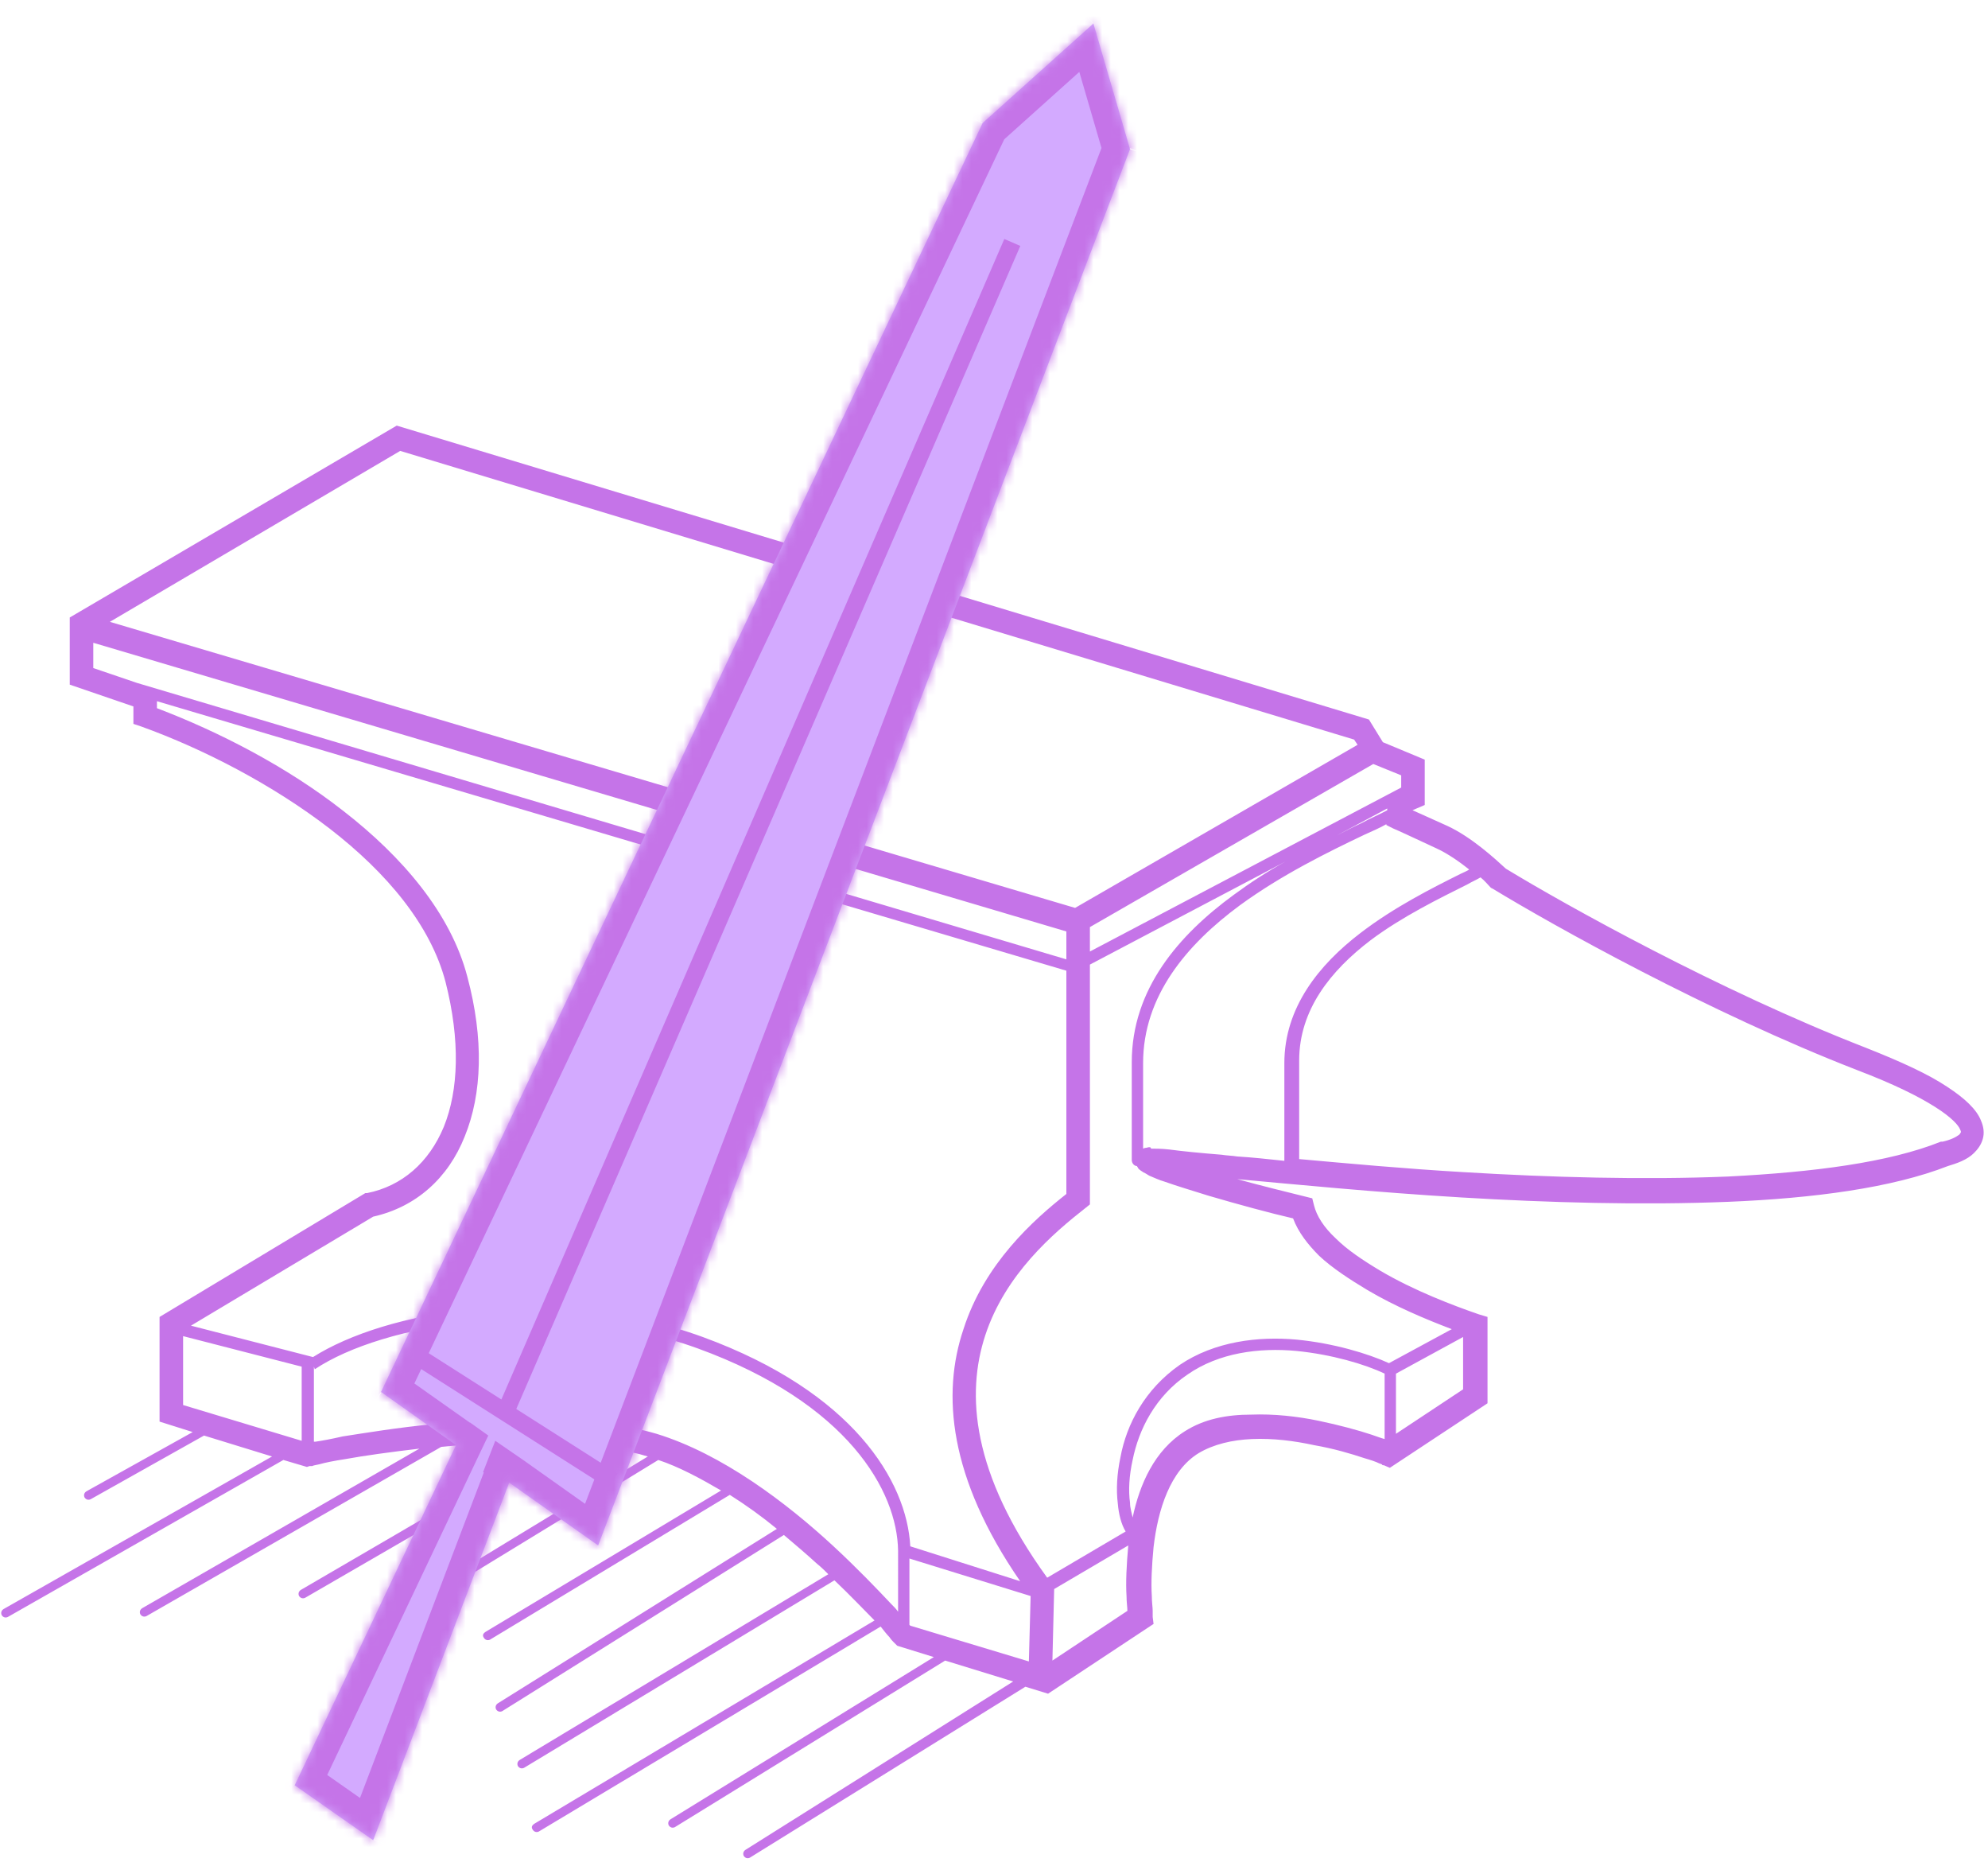 <?xml version="1.0" encoding="utf-8"?>
<!-- Generator: Adobe Illustrator 24.1.2, SVG Export Plug-In . SVG Version: 6.00 Build 0)  -->
<svg version="1.1" id="Layer_1" xmlns="http://www.w3.org/2000/svg" xmlns:xlink="http://www.w3.org/1999/xlink" x="0px" y="0px"
	 viewBox="0 0 228 214" style="enable-background:new 0 0 228 214;" xml:space="preserve">
<style type="text/css">
	.st0{fill-rule:evenodd;clip-rule:evenodd;fill:#C574E8;}
	.st1{fill-rule:evenodd;clip-rule:evenodd;fill:#D3AAFF;}
	.st2{fill-rule:evenodd;clip-rule:evenodd;fill:#FFFFFF;filter:url(#Adobe_OpacityMaskFilter);}
	.st3{mask:url(#path-2-inside-1_1_);fill:#C574E8;}
	.st4{fill:none;stroke:#C574E8;stroke-width:2;}
</style>
<path class="st0" d="M45.5,48.8L157,82.5l1.6,2.6l4.8,2v5.2l-1.4,0.6c0.9,0.4,2.2,1,4,1.8c2.8,1.3,5.5,3.8,6.7,4.9
	c6.9,4.2,24.5,14,41.2,20.5c4.3,1.7,7.3,3.1,9.4,4.5c2,1.3,3.4,2.6,3.9,3.9c0.3,0.7,0.4,1.4,0.2,2.1c-0.2,0.7-0.6,1.2-1,1.6
	c-0.8,0.8-2,1.2-3,1.5c-6.4,2.5-15.4,3.7-25.2,4.1c-9.9,0.4-20.6,0.1-30.6-0.5c-10-0.6-19.1-1.5-25.7-2.1h0c2.9,0.8,5.8,1.5,7.8,2
	l0.8,0.2l0.2,0.8c0.3,1.2,1.1,2.5,2.5,3.8c1.3,1.3,3.1,2.5,5.1,3.7c3.9,2.3,8.4,4,11.3,5l1,0.3v9.9l-11.2,7.4l-0.7-0.3l0,0l0,0l0,0
	c0,0-0.1,0-0.1,0c0,0-0.1,0-0.1-0.1c-0.1,0-0.2-0.1-0.3-0.1c-0.4-0.2-1-0.4-1.7-0.6c-1.5-0.5-3.5-1.1-5.8-1.5
	c-2.3-0.5-4.7-0.8-7.1-0.7c-2.3,0.1-4.4,0.6-6.1,1.6c-3.3,2-4.7,6.5-5.2,10.8c-0.2,2.1-0.3,4.1-0.2,5.6c0,0.7,0.1,1.3,0.1,1.7
	c0,0.2,0,0.4,0,0.5l0,0.1l0,0.1l0,0v0l0.1,0.8l-12.1,8l-2.6-0.8L86,213c-0.2,0.1-0.5,0.1-0.7-0.2c-0.1-0.2-0.1-0.5,0.2-0.7
	l30.7-19.3l-7.8-2.4l-31,19.1c-0.2,0.1-0.5,0.1-0.7-0.2c-0.1-0.2-0.1-0.5,0.2-0.7l30.2-18.6l-4.2-1.3l-0.3-0.3l0,0l0,0l0,0l0,0
	l-0.1-0.1c-0.1-0.1-0.3-0.3-0.5-0.6c-0.3-0.3-0.6-0.7-1-1.2L61.8,210c-0.2,0.1-0.5,0.1-0.7-0.2s-0.1-0.5,0.2-0.7l39-23.3l-0.1-0.1
	c-1.2-1.2-2.7-2.8-4.5-4.5l-35.6,21.5c-0.2,0.1-0.5,0.1-0.7-0.2c-0.1-0.2-0.1-0.5,0.2-0.7L95,180.5c-0.4-0.4-0.8-0.8-1.3-1.2
	c-1.2-1.1-2.5-2.2-3.8-3.3l-32.3,20.2c-0.2,0.1-0.5,0.1-0.7-0.2c-0.1-0.2-0.1-0.5,0.2-0.7l32-20c-1.7-1.4-3.5-2.7-5.4-3.9L56.2,188
	c-0.2,0.1-0.5,0.1-0.7-0.2s-0.1-0.5,0.2-0.7l27-16.2c-2.4-1.4-4.8-2.7-7.2-3.5l-28,17.1c-0.2,0.1-0.5,0.1-0.7-0.2
	c-0.1-0.2-0.1-0.5,0.2-0.7L74.3,167c-2.6-0.8-5.7-1.2-8.9-1.4L35,183.2c-0.2,0.1-0.5,0.1-0.7-0.2c-0.1-0.2-0.1-0.5,0.2-0.7l29-16.9
	c-4.3-0.2-8.8,0.1-12.9,0.5l-33.8,19.4c-0.2,0.1-0.5,0.1-0.7-0.2c-0.1-0.2-0.1-0.5,0.2-0.7l31.8-18.3c-3.4,0.4-6.3,0.8-8.5,1.2
	c-1.3,0.2-2.3,0.4-3,0.6c-0.4,0.1-0.6,0.1-0.8,0.2l-0.1,0l-0.1,0l-0.1,0l0,0h0l-0.3,0.1l-2.7-0.8L0.9,185.4
	c-0.2,0.1-0.5,0.1-0.7-0.2c-0.1-0.2-0.1-0.5,0.2-0.7L31.2,167l-7.8-2.4l-13,7.3c-0.2,0.1-0.5,0.1-0.7-0.2c-0.1-0.2-0.1-0.5,0.2-0.7
	l12.2-6.8l-3.8-1.2v-12l23.6-14.2l0.2,0c4-0.8,7.1-3.5,8.8-7.6c1.7-4.2,1.9-9.9,0.2-16.6c-1.7-6.5-6.7-12.5-13.3-17.6
	c-6.5-5-14.4-9.1-21.6-11.7L15.3,83v-2L8,78.5v-7.7L45.5,48.8z M129.3,184.7c0-0.4-0.1-1-0.1-1.7c-0.1-1.5,0-3.6,0.2-5.8l-8.5,5l0,0
	l-0.2,8.2L129.3,184.7z M135.9,164.1c-3.5,2.2-5.2,6.1-6,9.9c-0.1-0.5-0.3-1.1-0.3-1.7c-0.2-1.4-0.1-3.1,0.3-4.9
	c0.7-3.5,2.6-7.3,6.3-9.8c3.6-2.5,8.2-3.1,12.5-2.7c4,0.4,7.8,1.5,10.1,2.6v7.5c-0.4-0.1-0.9-0.3-1.5-0.5c-1.5-0.5-3.7-1.1-6.1-1.6
	c-2.4-0.5-5.1-0.8-7.7-0.7C140.7,162.2,138.1,162.7,135.9,164.1z M167.8,159.3l-7.7,5.1v-6.9l7.7-4.2V159.3z M156.8,147.9
	c3.2,1.9,6.8,3.4,9.7,4.5l-7.2,3.9c-2.4-1.1-6.4-2.3-10.6-2.7c-4.4-0.4-9.4,0.2-13.4,2.9c-4,2.8-6.1,6.8-6.8,10.6
	c-0.4,1.9-0.5,3.7-0.3,5.3c0.1,1.2,0.4,2.4,0.9,3.2l-9,5.3c-8.7-12-9.3-21.1-7.1-27.8c2.3-7,7.8-11.7,11.5-14.6l0.5-0.4v-27.5
	l22.4-11.8c-2,1.1-4,2.4-5.9,3.8c-6.3,4.6-11.7,10.8-11.7,19.2V133c0,0.4,0.3,0.7,0.6,0.7c0,0.1,0.1,0.1,0.1,0.2
	c0.2,0.3,0.5,0.4,0.6,0.5c0.2,0.1,0.4,0.2,0.7,0.4c0.5,0.2,1.1,0.5,1.8,0.7c1.4,0.5,3.1,1,5,1.6c3.4,1,7.1,2,9.7,2.6
	c0.6,1.6,1.7,3,3,4.3C152.8,145.4,154.8,146.7,156.8,147.9z M131.5,131.6c0,0-0.2,0-0.4,0.1v-9.8c0-7.7,5-13.6,11.1-18.1
	c4.8-3.5,10.1-6.1,14.3-8.1c0.9-0.4,1.8-0.8,2.5-1.2v0.1l0.8,0.4c0.5,0.2,2.2,1,5,2.3c1.3,0.6,2.7,1.6,3.7,2.4
	c-0.3,0.2-0.6,0.3-1,0.5c-3.2,1.6-7.6,3.8-11.5,6.8c-4.7,3.6-8.7,8.5-8.7,14.9v11.2c-1.9-0.2-3.7-0.4-5.4-0.5
	c-0.6-0.1-1.2-0.1-1.8-0.2c-2.5-0.2-4.5-0.4-6-0.6c-0.9-0.1-1.6-0.1-2.1-0.1C132,131.5,131.8,131.5,131.5,131.6L131.5,131.6z
	 M159.1,92.7v0.2c-0.9,0.5-1.9,0.9-3,1.5l0,0l0,0v0l0,0c-0.9,0.4-1.8,0.9-2.8,1.4L159.1,92.7z M160.7,88.9v1.4L125,109.1v-2.8
	l32.5-18.7L160.7,88.9z M155.3,84.8l0.4,0.6l-32.4,18.7L12.6,71.3l33.3-19.6L155.3,84.8z M10.7,76.6v-2.9l111.6,33.1v3.2L15.7,78.3
	l0,0L10.7,76.6z M18,81.2v-0.8l104.3,30.9v25.6c-3.8,3-9.4,8-11.8,15.5c-2.5,7.4-1.7,17,6.5,28.9l-12.6-4c-0.4-7.5-6.6-17.7-23.8-24
	c-8.8-3.2-18.1-3.9-26.1-3.2c-7.8,0.7-14.5,2.9-18.6,5.5L21.9,152l20.9-12.5c4.9-1.1,8.6-4.4,10.5-9.2c2-4.9,2.2-11.2,0.3-18.3
	c-1.9-7.3-7.5-13.8-14.2-19C32.9,87.9,25.1,83.9,18,81.2z M21,161.1v-7.9l13.6,3.5v8.5L21,161.1z M36,156.7v8.6l0.2,0
	c0.7-0.1,1.8-0.3,3.1-0.6c2.6-0.4,6.2-1,10.3-1.4c8.1-0.8,18.2-1.1,25.7,1.1c7.5,2.3,14.9,7.9,20.3,12.9c2.7,2.5,5,4.9,6.6,6.6
	c0.3,0.3,0.6,0.6,0.8,0.9V178h0l0-0.2c-0.1-6.8-5.7-16.9-23-23.2c-8.6-3.1-17.7-3.8-25.5-3.1c-7.9,0.8-14.5,2.9-18.4,5.5L36,156.7z
	 M104.3,178.7v7.6l0.1,0.1l13.6,4.1l0.2-7.5L104.3,178.7z M168.3,101.4c0.5-0.3,1-0.5,1.5-0.8c0.5,0.4,0.8,0.8,1.1,1.1l0.1,0.1
	l0.2,0.1c6.9,4.2,24.8,14.2,41.8,20.8c4.2,1.6,7,3,8.9,4.2c1.9,1.2,2.7,2.1,2.9,2.6c0.1,0.2,0.1,0.3,0.1,0.3c0,0-0.1,0.2-0.2,0.3
	c-0.4,0.3-1,0.6-1.9,0.8l-0.1,0l-0.1,0c-6,2.4-14.6,3.5-24.4,4c-9.7,0.4-20.4,0.1-30.3-0.5c-6.9-0.4-13.3-1-18.9-1.5v-11.3
	c0-5.8,3.6-10.3,8.2-13.8C160.8,105.1,165.1,103,168.3,101.4L168.3,101.4L168.3,101.4z"/>
<path class="st1" d="M43.7,159.6l69-145.5l12.7-11.4l4.2,14.4l-61,160.1l-10.2-7.2l-15.6,41l-9-6.3l18.5-39L43.7,159.6z"/>
<defs>
	<filter id="Adobe_OpacityMaskFilter" filterUnits="userSpaceOnUse" x="29.9" y="-2.7" width="102.8" height="218.3">
		<feColorMatrix  type="matrix" values="1 0 0 0 0  0 1 0 0 0  0 0 1 0 0  0 0 0 1 0"/>
	</filter>
</defs>
<mask maskUnits="userSpaceOnUse" x="29.9" y="-2.7" width="102.8" height="218.3" id="path-2-inside-1_1_">
	<path class="st2" d="M43.7,159.6l69-145.5l12.7-11.4l4.2,14.4l-61,160.1l-10.2-7.2l-15.6,41l-9-6.3l18.5-39L43.7,159.6z"/>
</mask>
<path class="st3" d="M112.7,14.1l-2-2.2l-0.4,0.4l-0.3,0.5L112.7,14.1z M43.7,159.6l-2.7-1.3l-1.1,2.3l2.1,1.5L43.7,159.6z
	 M125.4,2.7l2.9-0.8L127-2.7l-3.6,3.2L125.4,2.7z M129.6,17l2.8,1.1l0.4-0.9l-0.3-1L129.6,17z M68.5,177.1l-1.7,2.5l3.2,2.2l1.4-3.6
	L68.5,177.1z M58.3,169.9l1.7-2.5l-3.2-2.2l-1.4,3.6L58.3,169.9z M42.7,210.9l-1.7,2.5l3.2,2.2l1.4-3.6L42.7,210.9z M33.7,204.6
	l-2.7-1.3l-1.1,2.3L32,207L33.7,204.6z M52.2,165.6l2.7,1.3l1.1-2.3l-2.1-1.5L52.2,165.6z M110,12.8L41,158.4l5.4,2.6l69-145.5
	L110,12.8z M123.4,0.5l-12.7,11.4l4,4.5l12.7-11.4L123.4,0.5z M132.4,16.2l-4.2-14.4l-5.8,1.7l4.2,14.4L132.4,16.2z M71.3,178.2
	l61-160.1l-5.6-2.1l-61,160.1L71.3,178.2z M56.6,172.4l10.2,7.2l3.5-4.9L60,167.4L56.6,172.4z M45.5,211.9l15.6-41l-5.6-2.1
	l-15.6,41L45.5,211.9z M32,207l9,6.3l3.5-4.9l-9-6.3L32,207z M49.5,164.3l-18.5,39l5.4,2.6l18.5-39L49.5,164.3z M42,162.1l8.5,6
	l3.5-4.9l-8.5-6L42,162.1z"/>
<path class="st4" d="M48,155.6l22.3,14.2"/>
<path class="st4" d="M58.1,161.6l58-133.8"/>
</svg>

